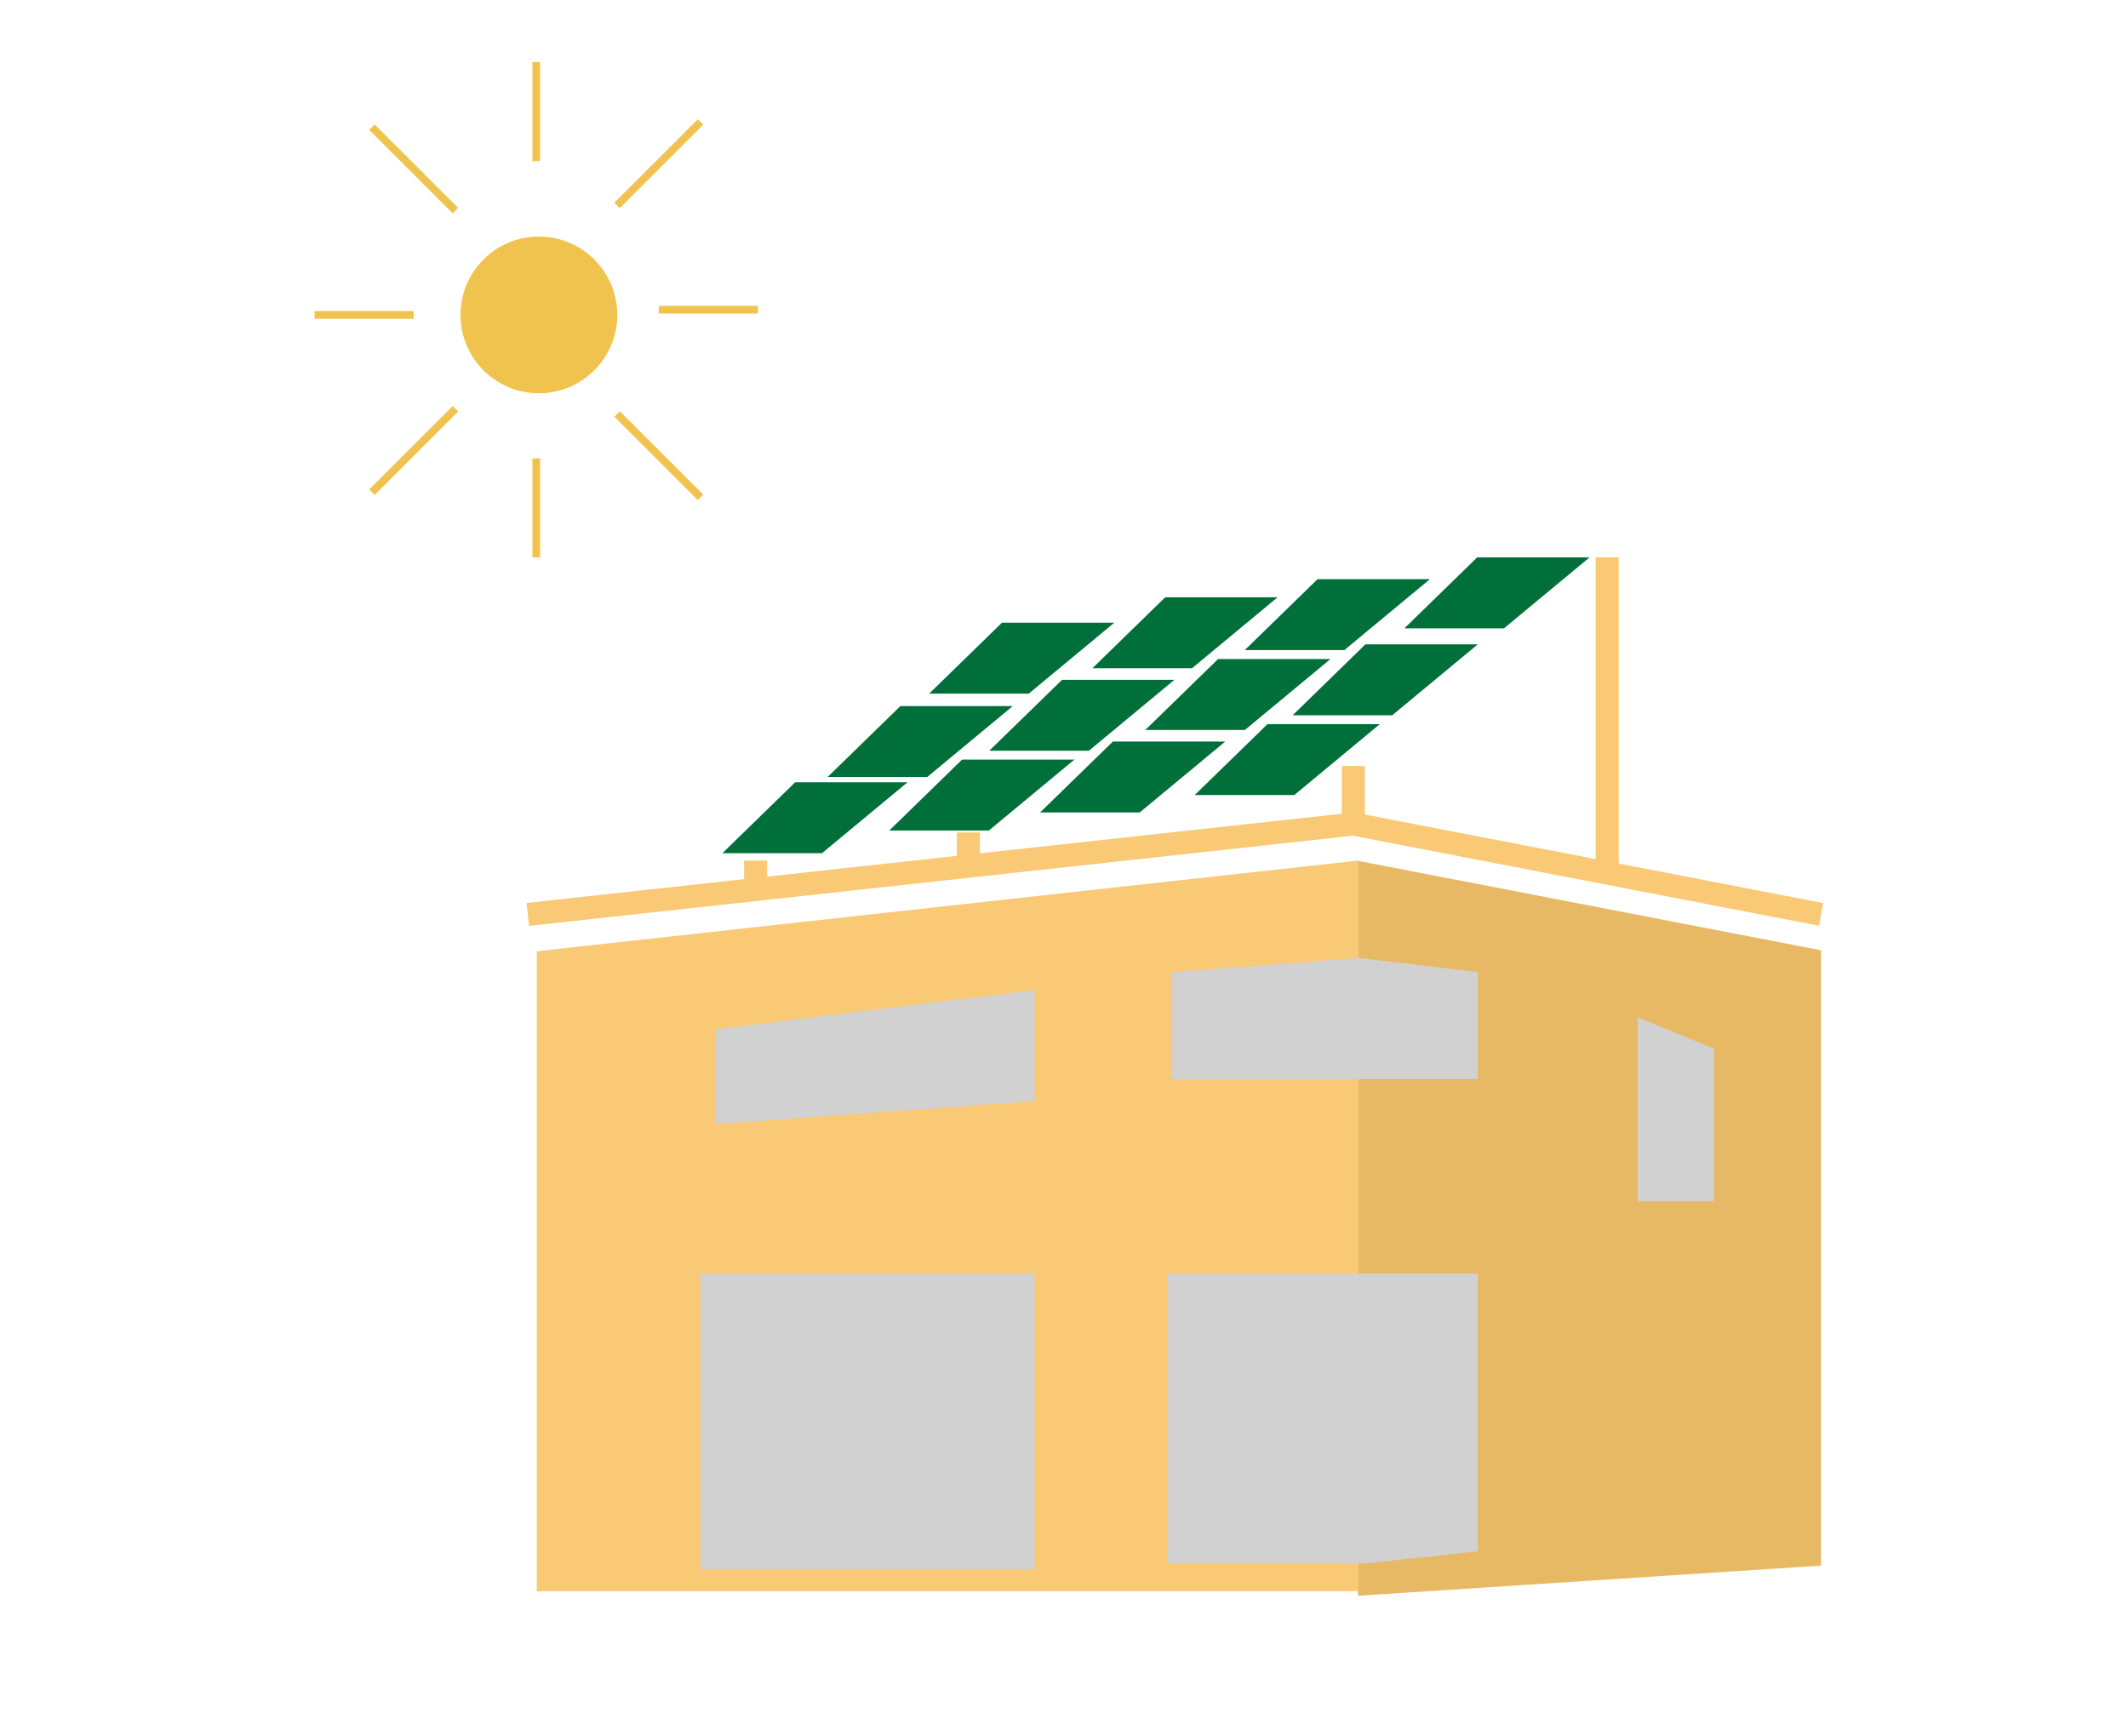 <svg xmlns="http://www.w3.org/2000/svg" xmlns:xlink="http://www.w3.org/1999/xlink" width="277" height="226" viewBox="0 0 277 226">
  <defs>
    <clipPath id="clip-flachdach">
      <rect width="277" height="226"/>
    </clipPath>
  </defs>
  <g id="flachdach" clip-path="url(#clip-flachdach)">
    <g id="Gruppe_1512" data-name="Gruppe 1512" transform="translate(40.95)">
      <g id="Gruppe_1491" data-name="Gruppe 1491" transform="translate(0 8.073)">
        <g id="Ellipse_21" data-name="Ellipse 21" transform="translate(19.011 22.745)" fill="#f0c34f" stroke="#f0c34f" stroke-width="1">
          <ellipse cx="10.185" cy="10.185" rx="10.185" ry="10.185" stroke="none"/>
          <ellipse cx="10.185" cy="10.185" rx="9.685" ry="9.685" fill="none"/>
        </g>
        <line id="Linie_37" data-name="Linie 37" y1="12.9" transform="translate(28.856 0)" fill="none" stroke="#f0c34f" stroke-width="1"/>
        <line id="Linie_43" data-name="Linie 43" y2="12.9" transform="translate(28.856 51.602)" fill="none" stroke="#f0c34f" stroke-width="1"/>
        <line id="Linie_39" data-name="Linie 39" y2="12.9" transform="translate(12.9 32.93) rotate(90)" fill="none" stroke="#f0c34f" stroke-width="1"/>
        <line id="Linie_42" data-name="Linie 42" y1="12.9" transform="translate(57.712 32.251) rotate(90)" fill="none" stroke="#f0c34f" stroke-width="1"/>
        <line id="Linie_38" data-name="Linie 38" x1="10.863" y1="10.863" transform="translate(7.469 8.487)" fill="none" stroke="#f0c34f" stroke-width="1"/>
        <line id="Linie_45" data-name="Linie 45" x1="10.863" y2="10.863" transform="translate(7.469 45.151)" fill="none" stroke="#f0c34f" stroke-width="1"/>
        <line id="Linie_41" data-name="Linie 41" y1="10.863" x2="10.863" transform="translate(39.38 7.808)" fill="none" stroke="#f0c34f" stroke-width="1"/>
        <line id="Linie_44" data-name="Linie 44" x2="10.863" y2="10.863" transform="translate(39.38 45.83)" fill="none" stroke="#f0c34f" stroke-width="1"/>
      </g>
      <g id="Gruppe_1480" data-name="Gruppe 1480" transform="translate(27.75 72.575)">
        <path id="Pfad_252" data-name="Pfad 252" d="M20275.166-16028.21l-106.891,11.8v83.328h106.891Z" transform="translate(-20167.104 16067.689)" fill="#f9c975"/>
        <path id="Pfad_250" data-name="Pfad 250" d="M20114.93-16005.88v80.12l-60.285,3.924v-95.687Z" transform="translate(-19946.582 16057.033)" fill="#e8b964"/>
        <path id="Pfad_253" data-name="Pfad 253" d="M20090.85-15985.674v19.866h-9.939v-23.961Z" transform="translate(-19936.436 16049.644)" fill="#d1d1d1"/>
        <path id="Pfad_254" data-name="Pfad 254" d="M20178.688-16002.473v13.928h-39.811v-13.928l24.373-1.83Z" transform="translate(-20055.025 16056.466)" fill="#d1d1d1"/>
        <path id="Pfad_255" data-name="Pfad 255" d="M20289.123-15996.478v14.454l-41.541,3.022v-12.336Z" transform="translate(-20223.137 16052.793)" fill="#d1d1d1"/>
        <path id="Pfad_251" data-name="Pfad 251" d="M20179.332-15926.887h-40.455v37.753h25.771l14.684-1.571Z" transform="translate(-20055.674 16020.123)" fill="#d1d1d1"/>
        <path id="Pfad_256" data-name="Pfad 256" d="M20291.125-15926.887h-43.545v38.5h43.545Z" transform="translate(-20225.141 16020.123)" fill="#d1d1d1"/>
        <path id="Pfad_261" data-name="Pfad 261" d="M20299.895-7224.205l-60.877-11.765-107.473,11.765" transform="translate(-20131.545 7270.689)" fill="none" stroke="#f9c975" stroke-width="3"/>
        <line id="Linie_55" data-name="Linie 55" y1="40.608" transform="translate(140.512 0)" fill="none" stroke="#f9c975" stroke-width="3"/>
        <line id="Linie_56" data-name="Linie 56" y2="7.555" transform="translate(107.459 27.165)" fill="none" stroke="#f9c975" stroke-width="3"/>
        <path id="Pfad_262" data-name="Pfad 262" d="M20366.615-7233.654v4.145" transform="translate(-20309.262 7269.467)" fill="none" stroke="#f9c975" stroke-width="3"/>
        <path id="Pfad_263" data-name="Pfad 263" d="M20425.271-7225.89v3.46" transform="translate(-20395.613 7265.369)" fill="none" stroke="#f9c975" stroke-width="3"/>
        <path id="Pfad_264" data-name="Pfad 264" d="M20214.6-7311.688l-11.137,9.235H20190.5l9.475-9.235Z" transform="translate(-20076.393 7311.689)" fill="#006f39"/>
        <path id="Pfad_265" data-name="Pfad 265" d="M20214.6-7311.688l-11.137,9.235H20190.5l9.475-9.235Z" transform="translate(-20097.17 7314.522)" fill="#006f39"/>
        <path id="Pfad_266" data-name="Pfad 266" d="M20214.6-7311.688l-11.137,9.235H20190.5l9.475-9.235Z" transform="translate(-20117 7316.883)" fill="#006f39"/>
        <path id="Pfad_267" data-name="Pfad 267" d="M20214.6-7311.688l-11.137,9.235H20190.5l9.475-9.235Z" transform="translate(-20138.248 7320.188)" fill="#006f39"/>
        <path id="Pfad_268" data-name="Pfad 268" d="M20214.6-7311.688l-11.137,9.235H20190.5l9.475-9.235Z" transform="translate(-20151.471 7331.048)" fill="#006f39"/>
        <path id="Pfad_269" data-name="Pfad 269" d="M20214.6-7311.688l-11.137,9.235H20190.5l9.475-9.235Z" transform="translate(-20165.164 7340.964)" fill="#006f39"/>
        <path id="Pfad_270" data-name="Pfad 270" d="M20214.6-7311.688l-11.137,9.235H20190.5l9.475-9.235Z" transform="translate(-20143.443 7338.013)" fill="#006f39"/>
        <path id="Pfad_271" data-name="Pfad 271" d="M20214.6-7311.688l-11.137,9.235H20190.5l9.475-9.235Z" transform="translate(-20130.424 7327.625)" fill="#006f39"/>
        <path id="Pfad_272" data-name="Pfad 272" d="M20214.6-7311.688l-11.137,9.235H20190.5l9.475-9.235Z" transform="translate(-20123.814 7335.666)" fill="#006f39"/>
        <path id="Pfad_273" data-name="Pfad 273" d="M20214.6-7311.688l-11.137,9.235H20190.5l9.475-9.235Z" transform="translate(-20110.119 7324.924)" fill="#006f39"/>
        <path id="Pfad_274" data-name="Pfad 274" d="M20214.6-7311.688l-11.137,9.235H20190.5l9.475-9.235Z" transform="translate(-20090.939 7323.008)" fill="#006f39"/>
        <path id="Pfad_275" data-name="Pfad 275" d="M20214.6-7311.688l-11.137,9.235H20190.5l9.475-9.235Z" transform="translate(-20103.688 7333.396)" fill="#006f39"/>
      </g>
    </g>
  </g>
</svg>
